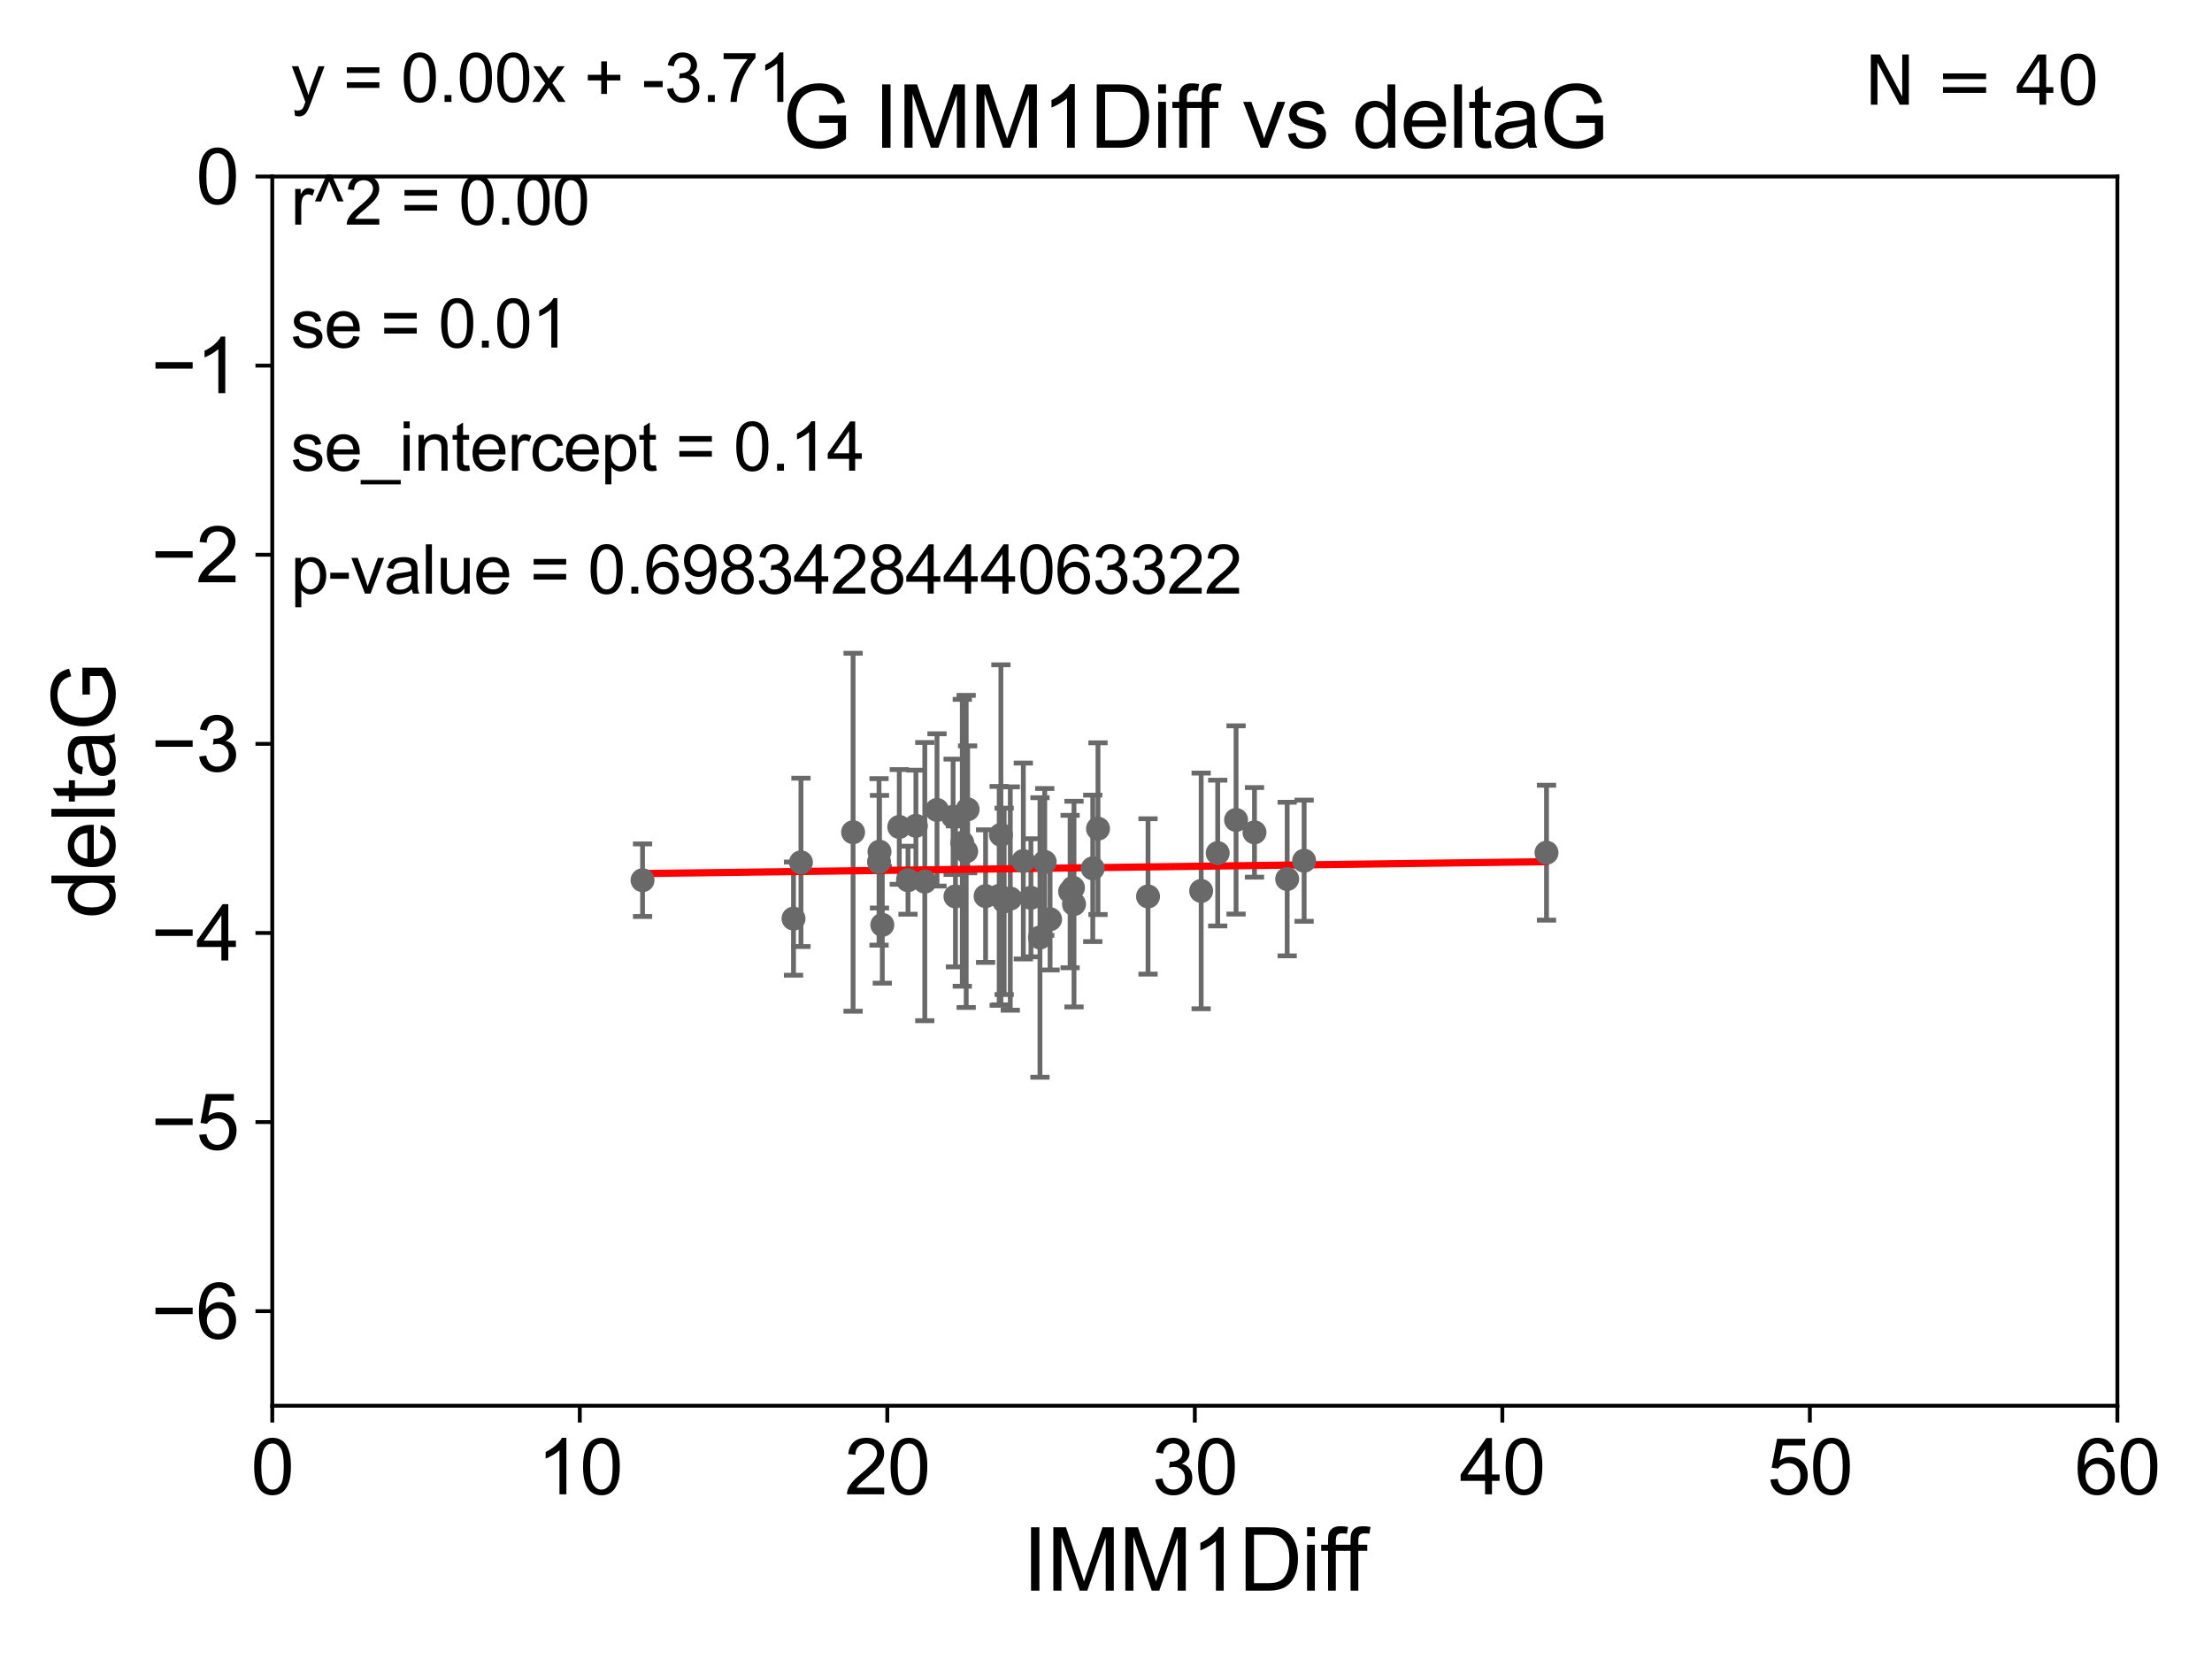<?xml version="1.0" encoding="utf-8" standalone="no"?>
<!DOCTYPE svg PUBLIC "-//W3C//DTD SVG 1.1//EN"
  "http://www.w3.org/Graphics/SVG/1.1/DTD/svg11.dtd">
<svg xmlns:xlink="http://www.w3.org/1999/xlink" width="460.8pt" height="345.6pt" viewBox="0 0 460.8 345.6" xmlns="http://www.w3.org/2000/svg" version="1.1">
 <defs>
  <style type="text/css">*{stroke-linejoin: round; stroke-linecap: butt}</style>
 </defs>
 <g id="figure_1">
  <g id="patch_1">
   <path d="M 0 345.6 
L 460.8 345.6 
L 460.8 0 
L 0 0 
z
" style="fill: #ffffff"/>
  </g>
  <g id="axes_1">
   <g id="patch_2">
    <path d="M 56.72 292.84 
L 441.09 292.84 
L 441.09 36.775 
L 56.72 36.775 
z
" style="fill: #ffffff"/>
   </g>
   <g id="PathCollection_1">
    <defs>
     <path id="mea948ee357" d="M 0 1.118 
C 0.297 1.118 0.581 1 0.791 0.791 
C 1 0.581 1.118 0.297 1.118 0 
C 1.118 -0.297 1 -0.581 0.791 -0.791 
C 0.581 -1 0.297 -1.118 0 -1.118 
C -0.297 -1.118 -0.581 -1 -0.791 -0.791 
C -1 -0.581 -1.118 -0.297 -1.118 0 
C -1.118 0.297 -1 0.581 -0.791 0.791 
C -0.581 1 -0.297 1.118 0 1.118 
z
" style="stroke: #696969"/>
    </defs>
    <g clip-path="url(#p1eb1a8510d)">
     <use xlink:href="#mea948ee357" x="209.187" y="187.766" style="fill: #696969; stroke: #696969"/>
     <use xlink:href="#mea948ee357" x="187.335" y="172.264" style="fill: #696969; stroke: #696969"/>
     <use xlink:href="#mea948ee357" x="183.799" y="192.668" style="fill: #696969; stroke: #696969"/>
     <use xlink:href="#mea948ee357" x="183.12" y="179.547" style="fill: #696969; stroke: #696969"/>
     <use xlink:href="#mea948ee357" x="208.149" y="186.627" style="fill: #696969; stroke: #696969"/>
     <use xlink:href="#mea948ee357" x="192.652" y="183.656" style="fill: #696969; stroke: #696969"/>
     <use xlink:href="#mea948ee357" x="227.643" y="180.894" style="fill: #696969; stroke: #696969"/>
     <use xlink:href="#mea948ee357" x="165.305" y="191.362" style="fill: #696969; stroke: #696969"/>
     <use xlink:href="#mea948ee357" x="200.462" y="175.566" style="fill: #696969; stroke: #696969"/>
     <use xlink:href="#mea948ee357" x="199.039" y="186.741" style="fill: #696969; stroke: #696969"/>
     <use xlink:href="#mea948ee357" x="205.317" y="186.675" style="fill: #696969; stroke: #696969"/>
     <use xlink:href="#mea948ee357" x="216.644" y="195.295" style="fill: #696969; stroke: #696969"/>
     <use xlink:href="#mea948ee357" x="223.517" y="184.94" style="fill: #696969; stroke: #696969"/>
     <use xlink:href="#mea948ee357" x="217.637" y="179.561" style="fill: #696969; stroke: #696969"/>
     <use xlink:href="#mea948ee357" x="239.155" y="186.743" style="fill: #696969; stroke: #696969"/>
     <use xlink:href="#mea948ee357" x="257.496" y="170.809" style="fill: #696969; stroke: #696969"/>
     <use xlink:href="#mea948ee357" x="268.143" y="183.121" style="fill: #696969; stroke: #696969"/>
     <use xlink:href="#mea948ee357" x="250.225" y="185.595" style="fill: #696969; stroke: #696969"/>
     <use xlink:href="#mea948ee357" x="195.196" y="168.724" style="fill: #696969; stroke: #696969"/>
     <use xlink:href="#mea948ee357" x="190.801" y="172.036" style="fill: #696969; stroke: #696969"/>
     <use xlink:href="#mea948ee357" x="210.462" y="187.184" style="fill: #696969; stroke: #696969"/>
     <use xlink:href="#mea948ee357" x="189.155" y="183.361" style="fill: #696969; stroke: #696969"/>
     <use xlink:href="#mea948ee357" x="133.857" y="183.361" style="fill: #696969; stroke: #696969"/>
     <use xlink:href="#mea948ee357" x="214.76" y="187.024" style="fill: #696969; stroke: #696969"/>
     <use xlink:href="#mea948ee357" x="222.922" y="185.726" style="fill: #696969; stroke: #696969"/>
     <use xlink:href="#mea948ee357" x="261.333" y="173.397" style="fill: #696969; stroke: #696969"/>
     <use xlink:href="#mea948ee357" x="223.735" y="188.337" style="fill: #696969; stroke: #696969"/>
     <use xlink:href="#mea948ee357" x="198.553" y="170.152" style="fill: #696969; stroke: #696969"/>
     <use xlink:href="#mea948ee357" x="271.673" y="179.304" style="fill: #696969; stroke: #696969"/>
     <use xlink:href="#mea948ee357" x="183.216" y="177.423" style="fill: #696969; stroke: #696969"/>
     <use xlink:href="#mea948ee357" x="177.713" y="173.37" style="fill: #696969; stroke: #696969"/>
     <use xlink:href="#mea948ee357" x="253.671" y="177.712" style="fill: #696969; stroke: #696969"/>
     <use xlink:href="#mea948ee357" x="218.751" y="191.497" style="fill: #696969; stroke: #696969"/>
     <use xlink:href="#mea948ee357" x="201.576" y="168.607" style="fill: #696969; stroke: #696969"/>
     <use xlink:href="#mea948ee357" x="322.166" y="177.627" style="fill: #696969; stroke: #696969"/>
     <use xlink:href="#mea948ee357" x="228.732" y="172.629" style="fill: #696969; stroke: #696969"/>
     <use xlink:href="#mea948ee357" x="201.275" y="177.365" style="fill: #696969; stroke: #696969"/>
     <use xlink:href="#mea948ee357" x="213.178" y="179.365" style="fill: #696969; stroke: #696969"/>
     <use xlink:href="#mea948ee357" x="208.508" y="173.908" style="fill: #696969; stroke: #696969"/>
     <use xlink:href="#mea948ee357" x="166.855" y="179.642" style="fill: #696969; stroke: #696969"/>
    </g>
   </g>
   <g id="matplotlib.axis_1">
    <g id="xtick_1">
     <g id="line2d_1">
      <defs>
       <path id="m6a95b51977" d="M 0 0 
L 0 3.5 
" style="stroke: #000000; stroke-width: 0.8"/>
      </defs>
      <g>
       <use xlink:href="#m6a95b51977" x="56.72" y="292.84" style="stroke: #000000; stroke-width: 0.8"/>
      </g>
     </g>
     <g id="text_1">
      <!-- 0 -->
      <g transform="translate(52.271 311.293)scale(0.16 -0.16)">
       <defs>
        <path id="ArialMT-30" d="M 266 2259 
Q 266 3072 433 3567 
Q 600 4063 929 4331 
Q 1259 4600 1759 4600 
Q 2128 4600 2406 4451 
Q 2684 4303 2865 4023 
Q 3047 3744 3150 3342 
Q 3253 2941 3253 2259 
Q 3253 1453 3087 958 
Q 2922 463 2592 192 
Q 2263 -78 1759 -78 
Q 1097 -78 719 397 
Q 266 969 266 2259 
z
M 844 2259 
Q 844 1131 1108 757 
Q 1372 384 1759 384 
Q 2147 384 2411 759 
Q 2675 1134 2675 2259 
Q 2675 3391 2411 3762 
Q 2147 4134 1753 4134 
Q 1366 4134 1134 3806 
Q 844 3388 844 2259 
z
" transform="scale(0.016)"/>
       </defs>
       <use xlink:href="#ArialMT-30"/>
      </g>
     </g>
    </g>
    <g id="xtick_2">
     <g id="line2d_2">
      <g>
       <use xlink:href="#m6a95b51977" x="120.782" y="292.84" style="stroke: #000000; stroke-width: 0.8"/>
      </g>
     </g>
     <g id="text_2">
      <!-- 10 -->
      <g transform="translate(111.884 311.293)scale(0.16 -0.16)">
       <defs>
        <path id="ArialMT-31" d="M 2384 0 
L 1822 0 
L 1822 3584 
Q 1619 3391 1289 3197 
Q 959 3003 697 2906 
L 697 3450 
Q 1169 3672 1522 3987 
Q 1875 4303 2022 4600 
L 2384 4600 
L 2384 0 
z
" transform="scale(0.016)"/>
       </defs>
       <use xlink:href="#ArialMT-31"/>
       <use xlink:href="#ArialMT-30" x="55.615"/>
      </g>
     </g>
    </g>
    <g id="xtick_3">
     <g id="line2d_3">
      <g>
       <use xlink:href="#m6a95b51977" x="184.843" y="292.84" style="stroke: #000000; stroke-width: 0.8"/>
      </g>
     </g>
     <g id="text_3">
      <!-- 20 -->
      <g transform="translate(175.946 311.293)scale(0.16 -0.16)">
       <defs>
        <path id="ArialMT-32" d="M 3222 541 
L 3222 0 
L 194 0 
Q 188 203 259 391 
Q 375 700 629 1000 
Q 884 1300 1366 1694 
Q 2113 2306 2375 2664 
Q 2638 3022 2638 3341 
Q 2638 3675 2398 3904 
Q 2159 4134 1775 4134 
Q 1369 4134 1125 3890 
Q 881 3647 878 3216 
L 300 3275 
Q 359 3922 746 4261 
Q 1134 4600 1788 4600 
Q 2447 4600 2831 4234 
Q 3216 3869 3216 3328 
Q 3216 3053 3103 2787 
Q 2991 2522 2730 2228 
Q 2469 1934 1863 1422 
Q 1356 997 1212 845 
Q 1069 694 975 541 
L 3222 541 
z
" transform="scale(0.016)"/>
       </defs>
       <use xlink:href="#ArialMT-32"/>
       <use xlink:href="#ArialMT-30" x="55.615"/>
      </g>
     </g>
    </g>
    <g id="xtick_4">
     <g id="line2d_4">
      <g>
       <use xlink:href="#m6a95b51977" x="248.905" y="292.84" style="stroke: #000000; stroke-width: 0.8"/>
      </g>
     </g>
     <g id="text_4">
      <!-- 30 -->
      <g transform="translate(240.007 311.293)scale(0.16 -0.16)">
       <defs>
        <path id="ArialMT-33" d="M 269 1209 
L 831 1284 
Q 928 806 1161 595 
Q 1394 384 1728 384 
Q 2125 384 2398 659 
Q 2672 934 2672 1341 
Q 2672 1728 2419 1979 
Q 2166 2231 1775 2231 
Q 1616 2231 1378 2169 
L 1441 2663 
Q 1497 2656 1531 2656 
Q 1891 2656 2178 2843 
Q 2466 3031 2466 3422 
Q 2466 3731 2256 3934 
Q 2047 4138 1716 4138 
Q 1388 4138 1169 3931 
Q 950 3725 888 3313 
L 325 3413 
Q 428 3978 793 4289 
Q 1159 4600 1703 4600 
Q 2078 4600 2393 4439 
Q 2709 4278 2876 4000 
Q 3044 3722 3044 3409 
Q 3044 3113 2884 2869 
Q 2725 2625 2413 2481 
Q 2819 2388 3044 2092 
Q 3269 1797 3269 1353 
Q 3269 753 2831 336 
Q 2394 -81 1725 -81 
Q 1122 -81 723 278 
Q 325 638 269 1209 
z
" transform="scale(0.016)"/>
       </defs>
       <use xlink:href="#ArialMT-33"/>
       <use xlink:href="#ArialMT-30" x="55.615"/>
      </g>
     </g>
    </g>
    <g id="xtick_5">
     <g id="line2d_5">
      <g>
       <use xlink:href="#m6a95b51977" x="312.967" y="292.84" style="stroke: #000000; stroke-width: 0.8"/>
      </g>
     </g>
     <g id="text_5">
      <!-- 40 -->
      <g transform="translate(304.069 311.293)scale(0.16 -0.16)">
       <defs>
        <path id="ArialMT-34" d="M 2069 0 
L 2069 1097 
L 81 1097 
L 81 1613 
L 2172 4581 
L 2631 4581 
L 2631 1613 
L 3250 1613 
L 3250 1097 
L 2631 1097 
L 2631 0 
L 2069 0 
z
M 2069 1613 
L 2069 3678 
L 634 1613 
L 2069 1613 
z
" transform="scale(0.016)"/>
       </defs>
       <use xlink:href="#ArialMT-34"/>
       <use xlink:href="#ArialMT-30" x="55.615"/>
      </g>
     </g>
    </g>
    <g id="xtick_6">
     <g id="line2d_6">
      <g>
       <use xlink:href="#m6a95b51977" x="377.028" y="292.84" style="stroke: #000000; stroke-width: 0.8"/>
      </g>
     </g>
     <g id="text_6">
      <!-- 50 -->
      <g transform="translate(368.131 311.293)scale(0.16 -0.16)">
       <defs>
        <path id="ArialMT-35" d="M 266 1200 
L 856 1250 
Q 922 819 1161 601 
Q 1400 384 1738 384 
Q 2144 384 2425 690 
Q 2706 997 2706 1503 
Q 2706 1984 2436 2262 
Q 2166 2541 1728 2541 
Q 1456 2541 1237 2417 
Q 1019 2294 894 2097 
L 366 2166 
L 809 4519 
L 3088 4519 
L 3088 3981 
L 1259 3981 
L 1013 2750 
Q 1425 3038 1878 3038 
Q 2478 3038 2890 2622 
Q 3303 2206 3303 1553 
Q 3303 931 2941 478 
Q 2500 -78 1738 -78 
Q 1113 -78 717 272 
Q 322 622 266 1200 
z
" transform="scale(0.016)"/>
       </defs>
       <use xlink:href="#ArialMT-35"/>
       <use xlink:href="#ArialMT-30" x="55.615"/>
      </g>
     </g>
    </g>
    <g id="xtick_7">
     <g id="line2d_7">
      <g>
       <use xlink:href="#m6a95b51977" x="441.09" y="292.84" style="stroke: #000000; stroke-width: 0.8"/>
      </g>
     </g>
     <g id="text_7">
      <!-- 60 -->
      <g transform="translate(432.192 311.293)scale(0.16 -0.16)">
       <defs>
        <path id="ArialMT-36" d="M 3184 3459 
L 2625 3416 
Q 2550 3747 2413 3897 
Q 2184 4138 1850 4138 
Q 1581 4138 1378 3988 
Q 1113 3794 959 3422 
Q 806 3050 800 2363 
Q 1003 2672 1297 2822 
Q 1591 2972 1913 2972 
Q 2475 2972 2870 2558 
Q 3266 2144 3266 1488 
Q 3266 1056 3080 686 
Q 2894 316 2569 119 
Q 2244 -78 1831 -78 
Q 1128 -78 684 439 
Q 241 956 241 2144 
Q 241 3472 731 4075 
Q 1159 4600 1884 4600 
Q 2425 4600 2770 4297 
Q 3116 3994 3184 3459 
z
M 888 1484 
Q 888 1194 1011 928 
Q 1134 663 1356 523 
Q 1578 384 1822 384 
Q 2178 384 2434 671 
Q 2691 959 2691 1453 
Q 2691 1928 2437 2201 
Q 2184 2475 1800 2475 
Q 1419 2475 1153 2201 
Q 888 1928 888 1484 
z
" transform="scale(0.016)"/>
       </defs>
       <use xlink:href="#ArialMT-36"/>
       <use xlink:href="#ArialMT-30" x="55.615"/>
      </g>
     </g>
    </g>
    <g id="text_8">
     <!-- IMM1Diff -->
     <g transform="translate(213.064 331.357)scale(0.18 -0.18)">
      <defs>
       <path id="ArialMT-49" d="M 597 0 
L 597 4581 
L 1203 4581 
L 1203 0 
L 597 0 
z
" transform="scale(0.016)"/>
       <path id="ArialMT-4d" d="M 475 0 
L 475 4581 
L 1388 4581 
L 2472 1338 
Q 2622 884 2691 659 
Q 2769 909 2934 1394 
L 4031 4581 
L 4847 4581 
L 4847 0 
L 4263 0 
L 4263 3834 
L 2931 0 
L 2384 0 
L 1059 3900 
L 1059 0 
L 475 0 
z
" transform="scale(0.016)"/>
       <path id="ArialMT-44" d="M 494 0 
L 494 4581 
L 2072 4581 
Q 2606 4581 2888 4516 
Q 3281 4425 3559 4188 
Q 3922 3881 4101 3404 
Q 4281 2928 4281 2316 
Q 4281 1794 4159 1391 
Q 4038 988 3847 723 
Q 3656 459 3429 307 
Q 3203 156 2883 78 
Q 2563 0 2147 0 
L 494 0 
z
M 1100 541 
L 2078 541 
Q 2531 541 2789 625 
Q 3047 709 3200 863 
Q 3416 1078 3536 1442 
Q 3656 1806 3656 2325 
Q 3656 3044 3420 3430 
Q 3184 3816 2847 3947 
Q 2603 4041 2063 4041 
L 1100 4041 
L 1100 541 
z
" transform="scale(0.016)"/>
       <path id="ArialMT-69" d="M 425 3934 
L 425 4581 
L 988 4581 
L 988 3934 
L 425 3934 
z
M 425 0 
L 425 3319 
L 988 3319 
L 988 0 
L 425 0 
z
" transform="scale(0.016)"/>
       <path id="ArialMT-66" d="M 556 0 
L 556 2881 
L 59 2881 
L 59 3319 
L 556 3319 
L 556 3672 
Q 556 4006 616 4169 
Q 697 4388 901 4523 
Q 1106 4659 1475 4659 
Q 1713 4659 2000 4603 
L 1916 4113 
Q 1741 4144 1584 4144 
Q 1328 4144 1222 4034 
Q 1116 3925 1116 3625 
L 1116 3319 
L 1763 3319 
L 1763 2881 
L 1116 2881 
L 1116 0 
L 556 0 
z
" transform="scale(0.016)"/>
      </defs>
      <use xlink:href="#ArialMT-49"/>
      <use xlink:href="#ArialMT-4d" x="27.783"/>
      <use xlink:href="#ArialMT-4d" x="111.084"/>
      <use xlink:href="#ArialMT-31" x="194.385"/>
      <use xlink:href="#ArialMT-44" x="250"/>
      <use xlink:href="#ArialMT-69" x="322.217"/>
      <use xlink:href="#ArialMT-66" x="344.434"/>
      <use xlink:href="#ArialMT-66" x="370.467"/>
     </g>
    </g>
   </g>
   <g id="matplotlib.axis_2">
    <g id="ytick_1">
     <g id="line2d_8">
      <defs>
       <path id="mfbfc137dd6" d="M 0 0 
L -3.5 0 
" style="stroke: #000000; stroke-width: 0.8"/>
      </defs>
      <g>
       <use xlink:href="#mfbfc137dd6" x="56.72" y="273.143" style="stroke: #000000; stroke-width: 0.8"/>
      </g>
     </g>
     <g id="text_9">
      <!-- −6 -->
      <g transform="translate(31.477 278.869)scale(0.16 -0.16)">
       <defs>
        <path id="ArialMT-2212" d="M 3381 1997 
L 356 1997 
L 356 2522 
L 3381 2522 
L 3381 1997 
z
" transform="scale(0.016)"/>
       </defs>
       <use xlink:href="#ArialMT-2212"/>
       <use xlink:href="#ArialMT-36" x="58.398"/>
      </g>
     </g>
    </g>
    <g id="ytick_2">
     <g id="line2d_9">
      <g>
       <use xlink:href="#mfbfc137dd6" x="56.72" y="233.748" style="stroke: #000000; stroke-width: 0.8"/>
      </g>
     </g>
     <g id="text_10">
      <!-- −5 -->
      <g transform="translate(31.477 239.474)scale(0.16 -0.16)">
       <use xlink:href="#ArialMT-2212"/>
       <use xlink:href="#ArialMT-35" x="58.398"/>
      </g>
     </g>
    </g>
    <g id="ytick_3">
     <g id="line2d_10">
      <g>
       <use xlink:href="#mfbfc137dd6" x="56.72" y="194.353" style="stroke: #000000; stroke-width: 0.8"/>
      </g>
     </g>
     <g id="text_11">
      <!-- −4 -->
      <g transform="translate(31.477 200.08)scale(0.16 -0.16)">
       <use xlink:href="#ArialMT-2212"/>
       <use xlink:href="#ArialMT-34" x="58.398"/>
      </g>
     </g>
    </g>
    <g id="ytick_4">
     <g id="line2d_11">
      <g>
       <use xlink:href="#mfbfc137dd6" x="56.72" y="154.959" style="stroke: #000000; stroke-width: 0.8"/>
      </g>
     </g>
     <g id="text_12">
      <!-- −3 -->
      <g transform="translate(31.477 160.685)scale(0.16 -0.16)">
       <use xlink:href="#ArialMT-2212"/>
       <use xlink:href="#ArialMT-33" x="58.398"/>
      </g>
     </g>
    </g>
    <g id="ytick_5">
     <g id="line2d_12">
      <g>
       <use xlink:href="#mfbfc137dd6" x="56.72" y="115.564" style="stroke: #000000; stroke-width: 0.8"/>
      </g>
     </g>
     <g id="text_13">
      <!-- −2 -->
      <g transform="translate(31.477 121.29)scale(0.16 -0.16)">
       <use xlink:href="#ArialMT-2212"/>
       <use xlink:href="#ArialMT-32" x="58.398"/>
      </g>
     </g>
    </g>
    <g id="ytick_6">
     <g id="line2d_13">
      <g>
       <use xlink:href="#mfbfc137dd6" x="56.72" y="76.17" style="stroke: #000000; stroke-width: 0.8"/>
      </g>
     </g>
     <g id="text_14">
      <!-- −1 -->
      <g transform="translate(31.477 81.896)scale(0.16 -0.16)">
       <use xlink:href="#ArialMT-2212"/>
       <use xlink:href="#ArialMT-31" x="58.398"/>
      </g>
     </g>
    </g>
    <g id="ytick_7">
     <g id="line2d_14">
      <g>
       <use xlink:href="#mfbfc137dd6" x="56.72" y="36.775" style="stroke: #000000; stroke-width: 0.8"/>
      </g>
     </g>
     <g id="text_15">
      <!-- 0 -->
      <g transform="translate(40.822 42.501)scale(0.16 -0.16)">
       <use xlink:href="#ArialMT-30"/>
      </g>
     </g>
    </g>
    <g id="text_16">
     <!-- deltaG -->
     <g transform="translate(23.9 191.322)rotate(-90)scale(0.18 -0.18)">
      <defs>
       <path id="ArialMT-64" d="M 2575 0 
L 2575 419 
Q 2259 -75 1647 -75 
Q 1250 -75 917 144 
Q 584 363 401 755 
Q 219 1147 219 1656 
Q 219 2153 384 2558 
Q 550 2963 881 3178 
Q 1213 3394 1622 3394 
Q 1922 3394 2156 3267 
Q 2391 3141 2538 2938 
L 2538 4581 
L 3097 4581 
L 3097 0 
L 2575 0 
z
M 797 1656 
Q 797 1019 1065 703 
Q 1334 388 1700 388 
Q 2069 388 2326 689 
Q 2584 991 2584 1609 
Q 2584 2291 2321 2609 
Q 2059 2928 1675 2928 
Q 1300 2928 1048 2622 
Q 797 2316 797 1656 
z
" transform="scale(0.016)"/>
       <path id="ArialMT-65" d="M 2694 1069 
L 3275 997 
Q 3138 488 2766 206 
Q 2394 -75 1816 -75 
Q 1088 -75 661 373 
Q 234 822 234 1631 
Q 234 2469 665 2931 
Q 1097 3394 1784 3394 
Q 2450 3394 2872 2941 
Q 3294 2488 3294 1666 
Q 3294 1616 3291 1516 
L 816 1516 
Q 847 969 1125 678 
Q 1403 388 1819 388 
Q 2128 388 2347 550 
Q 2566 713 2694 1069 
z
M 847 1978 
L 2700 1978 
Q 2663 2397 2488 2606 
Q 2219 2931 1791 2931 
Q 1403 2931 1139 2672 
Q 875 2413 847 1978 
z
" transform="scale(0.016)"/>
       <path id="ArialMT-6c" d="M 409 0 
L 409 4581 
L 972 4581 
L 972 0 
L 409 0 
z
" transform="scale(0.016)"/>
       <path id="ArialMT-74" d="M 1650 503 
L 1731 6 
Q 1494 -44 1306 -44 
Q 1000 -44 831 53 
Q 663 150 594 308 
Q 525 466 525 972 
L 525 2881 
L 113 2881 
L 113 3319 
L 525 3319 
L 525 4141 
L 1084 4478 
L 1084 3319 
L 1650 3319 
L 1650 2881 
L 1084 2881 
L 1084 941 
Q 1084 700 1114 631 
Q 1144 563 1211 522 
Q 1278 481 1403 481 
Q 1497 481 1650 503 
z
" transform="scale(0.016)"/>
       <path id="ArialMT-61" d="M 2588 409 
Q 2275 144 1986 34 
Q 1697 -75 1366 -75 
Q 819 -75 525 192 
Q 231 459 231 875 
Q 231 1119 342 1320 
Q 453 1522 633 1644 
Q 813 1766 1038 1828 
Q 1203 1872 1538 1913 
Q 2219 1994 2541 2106 
Q 2544 2222 2544 2253 
Q 2544 2597 2384 2738 
Q 2169 2928 1744 2928 
Q 1347 2928 1158 2789 
Q 969 2650 878 2297 
L 328 2372 
Q 403 2725 575 2942 
Q 747 3159 1072 3276 
Q 1397 3394 1825 3394 
Q 2250 3394 2515 3294 
Q 2781 3194 2906 3042 
Q 3031 2891 3081 2659 
Q 3109 2516 3109 2141 
L 3109 1391 
Q 3109 606 3145 398 
Q 3181 191 3288 0 
L 2700 0 
Q 2613 175 2588 409 
z
M 2541 1666 
Q 2234 1541 1622 1453 
Q 1275 1403 1131 1340 
Q 988 1278 909 1158 
Q 831 1038 831 891 
Q 831 666 1001 516 
Q 1172 366 1500 366 
Q 1825 366 2078 508 
Q 2331 650 2450 897 
Q 2541 1088 2541 1459 
L 2541 1666 
z
" transform="scale(0.016)"/>
       <path id="ArialMT-47" d="M 2638 1797 
L 2638 2334 
L 4578 2338 
L 4578 638 
Q 4131 281 3656 101 
Q 3181 -78 2681 -78 
Q 2006 -78 1454 211 
Q 903 500 622 1047 
Q 341 1594 341 2269 
Q 341 2938 620 3517 
Q 900 4097 1425 4378 
Q 1950 4659 2634 4659 
Q 3131 4659 3532 4498 
Q 3934 4338 4162 4050 
Q 4391 3763 4509 3300 
L 3963 3150 
Q 3859 3500 3706 3700 
Q 3553 3900 3268 4020 
Q 2984 4141 2638 4141 
Q 2222 4141 1919 4014 
Q 1616 3888 1430 3681 
Q 1244 3475 1141 3228 
Q 966 2803 966 2306 
Q 966 1694 1177 1281 
Q 1388 869 1791 669 
Q 2194 469 2647 469 
Q 3041 469 3416 620 
Q 3791 772 3984 944 
L 3984 1797 
L 2638 1797 
z
" transform="scale(0.016)"/>
      </defs>
      <use xlink:href="#ArialMT-64"/>
      <use xlink:href="#ArialMT-65" x="55.615"/>
      <use xlink:href="#ArialMT-6c" x="111.23"/>
      <use xlink:href="#ArialMT-74" x="133.447"/>
      <use xlink:href="#ArialMT-61" x="161.23"/>
      <use xlink:href="#ArialMT-47" x="216.846"/>
     </g>
    </g>
   </g>
   <g id="LineCollection_1">
    <path d="M 209.187 207.177 
L 209.187 168.355 
" clip-path="url(#p1eb1a8510d)" style="fill: none; stroke: #696969"/>
    <path d="M 187.335 184.214 
L 187.335 160.315 
" clip-path="url(#p1eb1a8510d)" style="fill: none; stroke: #696969"/>
    <path d="M 183.799 204.811 
L 183.799 180.525 
" clip-path="url(#p1eb1a8510d)" style="fill: none; stroke: #696969"/>
    <path d="M 183.12 196.891 
L 183.12 162.203 
" clip-path="url(#p1eb1a8510d)" style="fill: none; stroke: #696969"/>
    <path d="M 208.149 209.422 
L 208.149 163.832 
" clip-path="url(#p1eb1a8510d)" style="fill: none; stroke: #696969"/>
    <path d="M 192.652 212.633 
L 192.652 154.679 
" clip-path="url(#p1eb1a8510d)" style="fill: none; stroke: #696969"/>
    <path d="M 227.643 196.15 
L 227.643 165.638 
" clip-path="url(#p1eb1a8510d)" style="fill: none; stroke: #696969"/>
    <path d="M 165.305 203.155 
L 165.305 179.569 
" clip-path="url(#p1eb1a8510d)" style="fill: none; stroke: #696969"/>
    <path d="M 200.462 205.447 
L 200.462 145.685 
" clip-path="url(#p1eb1a8510d)" style="fill: none; stroke: #696969"/>
    <path d="M 199.039 201.422 
L 199.039 172.061 
" clip-path="url(#p1eb1a8510d)" style="fill: none; stroke: #696969"/>
    <path d="M 205.317 200.482 
L 205.317 172.868 
" clip-path="url(#p1eb1a8510d)" style="fill: none; stroke: #696969"/>
    <path d="M 216.644 224.411 
L 216.644 166.18 
" clip-path="url(#p1eb1a8510d)" style="fill: none; stroke: #696969"/>
    <path d="M 223.517 189.225 
L 223.517 180.655 
" clip-path="url(#p1eb1a8510d)" style="fill: none; stroke: #696969"/>
    <path d="M 217.637 194.86 
L 217.637 164.263 
" clip-path="url(#p1eb1a8510d)" style="fill: none; stroke: #696969"/>
    <path d="M 239.155 202.923 
L 239.155 170.563 
" clip-path="url(#p1eb1a8510d)" style="fill: none; stroke: #696969"/>
    <path d="M 257.496 190.416 
L 257.496 151.203 
" clip-path="url(#p1eb1a8510d)" style="fill: none; stroke: #696969"/>
    <path d="M 268.143 199.12 
L 268.143 167.123 
" clip-path="url(#p1eb1a8510d)" style="fill: none; stroke: #696969"/>
    <path d="M 250.225 210.144 
L 250.225 161.047 
" clip-path="url(#p1eb1a8510d)" style="fill: none; stroke: #696969"/>
    <path d="M 195.196 184.584 
L 195.196 152.864 
" clip-path="url(#p1eb1a8510d)" style="fill: none; stroke: #696969"/>
    <path d="M 190.801 183.631 
L 190.801 160.441 
" clip-path="url(#p1eb1a8510d)" style="fill: none; stroke: #696969"/>
    <path d="M 210.462 210.444 
L 210.462 163.924 
" clip-path="url(#p1eb1a8510d)" style="fill: none; stroke: #696969"/>
    <path d="M 189.155 190.447 
L 189.155 176.274 
" clip-path="url(#p1eb1a8510d)" style="fill: none; stroke: #696969"/>
    <path d="M 133.857 190.918 
L 133.857 175.804 
" clip-path="url(#p1eb1a8510d)" style="fill: none; stroke: #696969"/>
    <path d="M 214.76 199.324 
L 214.76 174.725 
" clip-path="url(#p1eb1a8510d)" style="fill: none; stroke: #696969"/>
    <path d="M 222.922 201.602 
L 222.922 169.849 
" clip-path="url(#p1eb1a8510d)" style="fill: none; stroke: #696969"/>
    <path d="M 261.333 182.729 
L 261.333 164.065 
" clip-path="url(#p1eb1a8510d)" style="fill: none; stroke: #696969"/>
    <path d="M 223.735 209.758 
L 223.735 166.916 
" clip-path="url(#p1eb1a8510d)" style="fill: none; stroke: #696969"/>
    <path d="M 198.553 182.166 
L 198.553 158.137 
" clip-path="url(#p1eb1a8510d)" style="fill: none; stroke: #696969"/>
    <path d="M 271.673 191.921 
L 271.673 166.688 
" clip-path="url(#p1eb1a8510d)" style="fill: none; stroke: #696969"/>
    <path d="M 183.216 189.152 
L 183.216 165.694 
" clip-path="url(#p1eb1a8510d)" style="fill: none; stroke: #696969"/>
    <path d="M 177.713 210.653 
L 177.713 136.087 
" clip-path="url(#p1eb1a8510d)" style="fill: none; stroke: #696969"/>
    <path d="M 253.671 192.894 
L 253.671 162.53 
" clip-path="url(#p1eb1a8510d)" style="fill: none; stroke: #696969"/>
    <path d="M 218.751 202.055 
L 218.751 180.939 
" clip-path="url(#p1eb1a8510d)" style="fill: none; stroke: #696969"/>
    <path d="M 201.576 181.833 
L 201.576 155.381 
" clip-path="url(#p1eb1a8510d)" style="fill: none; stroke: #696969"/>
    <path d="M 322.166 191.679 
L 322.166 163.576 
" clip-path="url(#p1eb1a8510d)" style="fill: none; stroke: #696969"/>
    <path d="M 228.732 190.515 
L 228.732 154.744 
" clip-path="url(#p1eb1a8510d)" style="fill: none; stroke: #696969"/>
    <path d="M 201.275 209.872 
L 201.275 144.859 
" clip-path="url(#p1eb1a8510d)" style="fill: none; stroke: #696969"/>
    <path d="M 213.178 199.772 
L 213.178 158.959 
" clip-path="url(#p1eb1a8510d)" style="fill: none; stroke: #696969"/>
    <path d="M 208.508 209.327 
L 208.508 138.489 
" clip-path="url(#p1eb1a8510d)" style="fill: none; stroke: #696969"/>
    <path d="M 166.855 197.176 
L 166.855 162.108 
" clip-path="url(#p1eb1a8510d)" style="fill: none; stroke: #696969"/>
   </g>
   <g id="line2d_15">
    <defs>
     <path id="m87aff3d689" d="M 2 0 
L -2 -0 
" style="stroke: #696969"/>
    </defs>
    <g clip-path="url(#p1eb1a8510d)">
     <use xlink:href="#m87aff3d689" x="209.187" y="207.177" style="fill: #696969; stroke: #696969"/>
     <use xlink:href="#m87aff3d689" x="187.335" y="184.214" style="fill: #696969; stroke: #696969"/>
     <use xlink:href="#m87aff3d689" x="183.799" y="204.811" style="fill: #696969; stroke: #696969"/>
     <use xlink:href="#m87aff3d689" x="183.12" y="196.891" style="fill: #696969; stroke: #696969"/>
     <use xlink:href="#m87aff3d689" x="208.149" y="209.422" style="fill: #696969; stroke: #696969"/>
     <use xlink:href="#m87aff3d689" x="192.652" y="212.633" style="fill: #696969; stroke: #696969"/>
     <use xlink:href="#m87aff3d689" x="227.643" y="196.15" style="fill: #696969; stroke: #696969"/>
     <use xlink:href="#m87aff3d689" x="165.305" y="203.155" style="fill: #696969; stroke: #696969"/>
     <use xlink:href="#m87aff3d689" x="200.462" y="205.447" style="fill: #696969; stroke: #696969"/>
     <use xlink:href="#m87aff3d689" x="199.039" y="201.422" style="fill: #696969; stroke: #696969"/>
     <use xlink:href="#m87aff3d689" x="205.317" y="200.482" style="fill: #696969; stroke: #696969"/>
     <use xlink:href="#m87aff3d689" x="216.644" y="224.411" style="fill: #696969; stroke: #696969"/>
     <use xlink:href="#m87aff3d689" x="223.517" y="189.225" style="fill: #696969; stroke: #696969"/>
     <use xlink:href="#m87aff3d689" x="217.637" y="194.86" style="fill: #696969; stroke: #696969"/>
     <use xlink:href="#m87aff3d689" x="239.155" y="202.923" style="fill: #696969; stroke: #696969"/>
     <use xlink:href="#m87aff3d689" x="257.496" y="190.416" style="fill: #696969; stroke: #696969"/>
     <use xlink:href="#m87aff3d689" x="268.143" y="199.12" style="fill: #696969; stroke: #696969"/>
     <use xlink:href="#m87aff3d689" x="250.225" y="210.144" style="fill: #696969; stroke: #696969"/>
     <use xlink:href="#m87aff3d689" x="195.196" y="184.584" style="fill: #696969; stroke: #696969"/>
     <use xlink:href="#m87aff3d689" x="190.801" y="183.631" style="fill: #696969; stroke: #696969"/>
     <use xlink:href="#m87aff3d689" x="210.462" y="210.444" style="fill: #696969; stroke: #696969"/>
     <use xlink:href="#m87aff3d689" x="189.155" y="190.447" style="fill: #696969; stroke: #696969"/>
     <use xlink:href="#m87aff3d689" x="133.857" y="190.918" style="fill: #696969; stroke: #696969"/>
     <use xlink:href="#m87aff3d689" x="214.76" y="199.324" style="fill: #696969; stroke: #696969"/>
     <use xlink:href="#m87aff3d689" x="222.922" y="201.602" style="fill: #696969; stroke: #696969"/>
     <use xlink:href="#m87aff3d689" x="261.333" y="182.729" style="fill: #696969; stroke: #696969"/>
     <use xlink:href="#m87aff3d689" x="223.735" y="209.758" style="fill: #696969; stroke: #696969"/>
     <use xlink:href="#m87aff3d689" x="198.553" y="182.166" style="fill: #696969; stroke: #696969"/>
     <use xlink:href="#m87aff3d689" x="271.673" y="191.921" style="fill: #696969; stroke: #696969"/>
     <use xlink:href="#m87aff3d689" x="183.216" y="189.152" style="fill: #696969; stroke: #696969"/>
     <use xlink:href="#m87aff3d689" x="177.713" y="210.653" style="fill: #696969; stroke: #696969"/>
     <use xlink:href="#m87aff3d689" x="253.671" y="192.894" style="fill: #696969; stroke: #696969"/>
     <use xlink:href="#m87aff3d689" x="218.751" y="202.055" style="fill: #696969; stroke: #696969"/>
     <use xlink:href="#m87aff3d689" x="201.576" y="181.833" style="fill: #696969; stroke: #696969"/>
     <use xlink:href="#m87aff3d689" x="322.166" y="191.679" style="fill: #696969; stroke: #696969"/>
     <use xlink:href="#m87aff3d689" x="228.732" y="190.515" style="fill: #696969; stroke: #696969"/>
     <use xlink:href="#m87aff3d689" x="201.275" y="209.872" style="fill: #696969; stroke: #696969"/>
     <use xlink:href="#m87aff3d689" x="213.178" y="199.772" style="fill: #696969; stroke: #696969"/>
     <use xlink:href="#m87aff3d689" x="208.508" y="209.327" style="fill: #696969; stroke: #696969"/>
     <use xlink:href="#m87aff3d689" x="166.855" y="197.176" style="fill: #696969; stroke: #696969"/>
    </g>
   </g>
   <g id="line2d_16">
    <g clip-path="url(#p1eb1a8510d)">
     <use xlink:href="#m87aff3d689" x="209.187" y="168.355" style="fill: #696969; stroke: #696969"/>
     <use xlink:href="#m87aff3d689" x="187.335" y="160.315" style="fill: #696969; stroke: #696969"/>
     <use xlink:href="#m87aff3d689" x="183.799" y="180.525" style="fill: #696969; stroke: #696969"/>
     <use xlink:href="#m87aff3d689" x="183.12" y="162.203" style="fill: #696969; stroke: #696969"/>
     <use xlink:href="#m87aff3d689" x="208.149" y="163.832" style="fill: #696969; stroke: #696969"/>
     <use xlink:href="#m87aff3d689" x="192.652" y="154.679" style="fill: #696969; stroke: #696969"/>
     <use xlink:href="#m87aff3d689" x="227.643" y="165.638" style="fill: #696969; stroke: #696969"/>
     <use xlink:href="#m87aff3d689" x="165.305" y="179.569" style="fill: #696969; stroke: #696969"/>
     <use xlink:href="#m87aff3d689" x="200.462" y="145.685" style="fill: #696969; stroke: #696969"/>
     <use xlink:href="#m87aff3d689" x="199.039" y="172.061" style="fill: #696969; stroke: #696969"/>
     <use xlink:href="#m87aff3d689" x="205.317" y="172.868" style="fill: #696969; stroke: #696969"/>
     <use xlink:href="#m87aff3d689" x="216.644" y="166.18" style="fill: #696969; stroke: #696969"/>
     <use xlink:href="#m87aff3d689" x="223.517" y="180.655" style="fill: #696969; stroke: #696969"/>
     <use xlink:href="#m87aff3d689" x="217.637" y="164.263" style="fill: #696969; stroke: #696969"/>
     <use xlink:href="#m87aff3d689" x="239.155" y="170.563" style="fill: #696969; stroke: #696969"/>
     <use xlink:href="#m87aff3d689" x="257.496" y="151.203" style="fill: #696969; stroke: #696969"/>
     <use xlink:href="#m87aff3d689" x="268.143" y="167.123" style="fill: #696969; stroke: #696969"/>
     <use xlink:href="#m87aff3d689" x="250.225" y="161.047" style="fill: #696969; stroke: #696969"/>
     <use xlink:href="#m87aff3d689" x="195.196" y="152.864" style="fill: #696969; stroke: #696969"/>
     <use xlink:href="#m87aff3d689" x="190.801" y="160.441" style="fill: #696969; stroke: #696969"/>
     <use xlink:href="#m87aff3d689" x="210.462" y="163.924" style="fill: #696969; stroke: #696969"/>
     <use xlink:href="#m87aff3d689" x="189.155" y="176.274" style="fill: #696969; stroke: #696969"/>
     <use xlink:href="#m87aff3d689" x="133.857" y="175.804" style="fill: #696969; stroke: #696969"/>
     <use xlink:href="#m87aff3d689" x="214.76" y="174.725" style="fill: #696969; stroke: #696969"/>
     <use xlink:href="#m87aff3d689" x="222.922" y="169.849" style="fill: #696969; stroke: #696969"/>
     <use xlink:href="#m87aff3d689" x="261.333" y="164.065" style="fill: #696969; stroke: #696969"/>
     <use xlink:href="#m87aff3d689" x="223.735" y="166.916" style="fill: #696969; stroke: #696969"/>
     <use xlink:href="#m87aff3d689" x="198.553" y="158.137" style="fill: #696969; stroke: #696969"/>
     <use xlink:href="#m87aff3d689" x="271.673" y="166.688" style="fill: #696969; stroke: #696969"/>
     <use xlink:href="#m87aff3d689" x="183.216" y="165.694" style="fill: #696969; stroke: #696969"/>
     <use xlink:href="#m87aff3d689" x="177.713" y="136.087" style="fill: #696969; stroke: #696969"/>
     <use xlink:href="#m87aff3d689" x="253.671" y="162.53" style="fill: #696969; stroke: #696969"/>
     <use xlink:href="#m87aff3d689" x="218.751" y="180.939" style="fill: #696969; stroke: #696969"/>
     <use xlink:href="#m87aff3d689" x="201.576" y="155.381" style="fill: #696969; stroke: #696969"/>
     <use xlink:href="#m87aff3d689" x="322.166" y="163.576" style="fill: #696969; stroke: #696969"/>
     <use xlink:href="#m87aff3d689" x="228.732" y="154.744" style="fill: #696969; stroke: #696969"/>
     <use xlink:href="#m87aff3d689" x="201.275" y="144.859" style="fill: #696969; stroke: #696969"/>
     <use xlink:href="#m87aff3d689" x="213.178" y="158.959" style="fill: #696969; stroke: #696969"/>
     <use xlink:href="#m87aff3d689" x="208.508" y="138.489" style="fill: #696969; stroke: #696969"/>
     <use xlink:href="#m87aff3d689" x="166.855" y="162.108" style="fill: #696969; stroke: #696969"/>
    </g>
   </g>
   <g id="line2d_17">
    <path d="M 209.187 180.991 
L 187.335 181.278 
L 183.799 181.324 
L 183.12 181.333 
L 208.149 181.004 
L 192.652 181.208 
L 227.643 180.748 
L 165.305 181.567 
L 200.462 181.105 
L 199.039 181.124 
L 205.317 181.041 
L 216.644 180.893 
L 223.517 180.802 
L 217.637 180.88 
L 239.155 180.597 
L 257.496 180.356 
L 268.143 180.216 
L 250.225 180.452 
L 195.196 181.174 
L 190.801 181.232 
L 210.462 180.974 
L 189.155 181.254 
L 133.857 181.98 
L 214.76 180.917 
L 222.922 180.81 
L 261.333 180.306 
L 223.735 180.8 
L 198.553 181.13 
L 271.673 180.17 
L 183.216 181.332 
L 177.713 181.404 
L 253.671 180.406 
L 218.751 180.865 
L 201.576 181.091 
L 322.166 179.507 
L 228.732 180.734 
L 201.275 181.094 
L 213.178 180.938 
L 208.508 181 
L 166.855 181.546 
" clip-path="url(#p1eb1a8510d)" style="fill: none; stroke: #ff0000; stroke-width: 1.5; stroke-linecap: square"/>
   </g>
   <g id="line2d_18">
    <defs>
     <path id="md74791481d" d="M 0 2 
C 0.53 2 1.039 1.789 1.414 1.414 
C 1.789 1.039 2 0.53 2 0 
C 2 -0.53 1.789 -1.039 1.414 -1.414 
C 1.039 -1.789 0.53 -2 0 -2 
C -0.53 -2 -1.039 -1.789 -1.414 -1.414 
C -1.789 -1.039 -2 -0.53 -2 0 
C -2 0.53 -1.789 1.039 -1.414 1.414 
C -1.039 1.789 -0.53 2 0 2 
z
" style="stroke: #696969"/>
    </defs>
    <g clip-path="url(#p1eb1a8510d)">
     <use xlink:href="#md74791481d" x="209.187" y="187.766" style="fill: #696969; stroke: #696969"/>
     <use xlink:href="#md74791481d" x="187.335" y="172.264" style="fill: #696969; stroke: #696969"/>
     <use xlink:href="#md74791481d" x="183.799" y="192.668" style="fill: #696969; stroke: #696969"/>
     <use xlink:href="#md74791481d" x="183.12" y="179.547" style="fill: #696969; stroke: #696969"/>
     <use xlink:href="#md74791481d" x="208.149" y="186.627" style="fill: #696969; stroke: #696969"/>
     <use xlink:href="#md74791481d" x="192.652" y="183.656" style="fill: #696969; stroke: #696969"/>
     <use xlink:href="#md74791481d" x="227.643" y="180.894" style="fill: #696969; stroke: #696969"/>
     <use xlink:href="#md74791481d" x="165.305" y="191.362" style="fill: #696969; stroke: #696969"/>
     <use xlink:href="#md74791481d" x="200.462" y="175.566" style="fill: #696969; stroke: #696969"/>
     <use xlink:href="#md74791481d" x="199.039" y="186.741" style="fill: #696969; stroke: #696969"/>
     <use xlink:href="#md74791481d" x="205.317" y="186.675" style="fill: #696969; stroke: #696969"/>
     <use xlink:href="#md74791481d" x="216.644" y="195.295" style="fill: #696969; stroke: #696969"/>
     <use xlink:href="#md74791481d" x="223.517" y="184.94" style="fill: #696969; stroke: #696969"/>
     <use xlink:href="#md74791481d" x="217.637" y="179.561" style="fill: #696969; stroke: #696969"/>
     <use xlink:href="#md74791481d" x="239.155" y="186.743" style="fill: #696969; stroke: #696969"/>
     <use xlink:href="#md74791481d" x="257.496" y="170.809" style="fill: #696969; stroke: #696969"/>
     <use xlink:href="#md74791481d" x="268.143" y="183.121" style="fill: #696969; stroke: #696969"/>
     <use xlink:href="#md74791481d" x="250.225" y="185.595" style="fill: #696969; stroke: #696969"/>
     <use xlink:href="#md74791481d" x="195.196" y="168.724" style="fill: #696969; stroke: #696969"/>
     <use xlink:href="#md74791481d" x="190.801" y="172.036" style="fill: #696969; stroke: #696969"/>
     <use xlink:href="#md74791481d" x="210.462" y="187.184" style="fill: #696969; stroke: #696969"/>
     <use xlink:href="#md74791481d" x="189.155" y="183.361" style="fill: #696969; stroke: #696969"/>
     <use xlink:href="#md74791481d" x="133.857" y="183.361" style="fill: #696969; stroke: #696969"/>
     <use xlink:href="#md74791481d" x="214.76" y="187.024" style="fill: #696969; stroke: #696969"/>
     <use xlink:href="#md74791481d" x="222.922" y="185.726" style="fill: #696969; stroke: #696969"/>
     <use xlink:href="#md74791481d" x="261.333" y="173.397" style="fill: #696969; stroke: #696969"/>
     <use xlink:href="#md74791481d" x="223.735" y="188.337" style="fill: #696969; stroke: #696969"/>
     <use xlink:href="#md74791481d" x="198.553" y="170.152" style="fill: #696969; stroke: #696969"/>
     <use xlink:href="#md74791481d" x="271.673" y="179.304" style="fill: #696969; stroke: #696969"/>
     <use xlink:href="#md74791481d" x="183.216" y="177.423" style="fill: #696969; stroke: #696969"/>
     <use xlink:href="#md74791481d" x="177.713" y="173.37" style="fill: #696969; stroke: #696969"/>
     <use xlink:href="#md74791481d" x="253.671" y="177.712" style="fill: #696969; stroke: #696969"/>
     <use xlink:href="#md74791481d" x="218.751" y="191.497" style="fill: #696969; stroke: #696969"/>
     <use xlink:href="#md74791481d" x="201.576" y="168.607" style="fill: #696969; stroke: #696969"/>
     <use xlink:href="#md74791481d" x="322.166" y="177.627" style="fill: #696969; stroke: #696969"/>
     <use xlink:href="#md74791481d" x="228.732" y="172.629" style="fill: #696969; stroke: #696969"/>
     <use xlink:href="#md74791481d" x="201.275" y="177.365" style="fill: #696969; stroke: #696969"/>
     <use xlink:href="#md74791481d" x="213.178" y="179.365" style="fill: #696969; stroke: #696969"/>
     <use xlink:href="#md74791481d" x="208.508" y="173.908" style="fill: #696969; stroke: #696969"/>
     <use xlink:href="#md74791481d" x="166.855" y="179.642" style="fill: #696969; stroke: #696969"/>
    </g>
   </g>
   <g id="patch_3">
    <path d="M 56.72 292.84 
L 56.72 36.775 
" style="fill: none; stroke: #000000; stroke-width: 0.8; stroke-linejoin: miter; stroke-linecap: square"/>
   </g>
   <g id="patch_4">
    <path d="M 441.09 292.84 
L 441.09 36.775 
" style="fill: none; stroke: #000000; stroke-width: 0.8; stroke-linejoin: miter; stroke-linecap: square"/>
   </g>
   <g id="patch_5">
    <path d="M 56.72 292.84 
L 441.09 292.84 
" style="fill: none; stroke: #000000; stroke-width: 0.8; stroke-linejoin: miter; stroke-linecap: square"/>
   </g>
   <g id="patch_6">
    <path d="M 56.72 36.775 
L 441.09 36.775 
" style="fill: none; stroke: #000000; stroke-width: 0.8; stroke-linejoin: miter; stroke-linecap: square"/>
   </g>
   <g id="text_17">
    <!-- N = 40 -->
    <g transform="translate(388.327 21.806)scale(0.14 -0.14)">
     <defs>
      <path id="DejaVuSans-4e" d="M 628 4666 
L 1478 4666 
L 3547 763 
L 3547 4666 
L 4159 4666 
L 4159 0 
L 3309 0 
L 1241 3903 
L 1241 0 
L 628 0 
L 628 4666 
z
" transform="scale(0.016)"/>
      <path id="DejaVuSans-20" transform="scale(0.016)"/>
      <path id="DejaVuSans-3d" d="M 678 2906 
L 4684 2906 
L 4684 2381 
L 678 2381 
L 678 2906 
z
M 678 1631 
L 4684 1631 
L 4684 1100 
L 678 1100 
L 678 1631 
z
" transform="scale(0.016)"/>
      <path id="DejaVuSans-34" d="M 2419 4116 
L 825 1625 
L 2419 1625 
L 2419 4116 
z
M 2253 4666 
L 3047 4666 
L 3047 1625 
L 3713 1625 
L 3713 1100 
L 3047 1100 
L 3047 0 
L 2419 0 
L 2419 1100 
L 313 1100 
L 313 1709 
L 2253 4666 
z
" transform="scale(0.016)"/>
      <path id="DejaVuSans-30" d="M 2034 4250 
Q 1547 4250 1301 3770 
Q 1056 3291 1056 2328 
Q 1056 1369 1301 889 
Q 1547 409 2034 409 
Q 2525 409 2770 889 
Q 3016 1369 3016 2328 
Q 3016 3291 2770 3770 
Q 2525 4250 2034 4250 
z
M 2034 4750 
Q 2819 4750 3233 4129 
Q 3647 3509 3647 2328 
Q 3647 1150 3233 529 
Q 2819 -91 2034 -91 
Q 1250 -91 836 529 
Q 422 1150 422 2328 
Q 422 3509 836 4129 
Q 1250 4750 2034 4750 
z
" transform="scale(0.016)"/>
     </defs>
     <use xlink:href="#DejaVuSans-4e"/>
     <use xlink:href="#DejaVuSans-20" x="74.805"/>
     <use xlink:href="#DejaVuSans-3d" x="106.592"/>
     <use xlink:href="#DejaVuSans-20" x="190.381"/>
     <use xlink:href="#DejaVuSans-34" x="222.168"/>
     <use xlink:href="#DejaVuSans-30" x="285.791"/>
    </g>
   </g>
   <g id="text_18">
    <!-- r^2 = 0.00 -->
    <g transform="translate(60.564 46.796)scale(0.14 -0.14)">
     <defs>
      <path id="ArialMT-72" d="M 416 0 
L 416 3319 
L 922 3319 
L 922 2816 
Q 1116 3169 1280 3281 
Q 1444 3394 1641 3394 
Q 1925 3394 2219 3213 
L 2025 2691 
Q 1819 2813 1613 2813 
Q 1428 2813 1281 2702 
Q 1134 2591 1072 2394 
Q 978 2094 978 1738 
L 978 0 
L 416 0 
z
" transform="scale(0.016)"/>
      <path id="ArialMT-5e" d="M 747 2156 
L 169 2156 
L 1272 4659 
L 1725 4659 
L 2834 2156 
L 2269 2156 
L 1497 4022 
L 747 2156 
z
" transform="scale(0.016)"/>
      <path id="ArialMT-20" transform="scale(0.016)"/>
      <path id="ArialMT-3d" d="M 3381 2694 
L 356 2694 
L 356 3219 
L 3381 3219 
L 3381 2694 
z
M 3381 1303 
L 356 1303 
L 356 1828 
L 3381 1828 
L 3381 1303 
z
" transform="scale(0.016)"/>
      <path id="ArialMT-2e" d="M 581 0 
L 581 641 
L 1222 641 
L 1222 0 
L 581 0 
z
" transform="scale(0.016)"/>
     </defs>
     <use xlink:href="#ArialMT-72"/>
     <use xlink:href="#ArialMT-5e" x="33.301"/>
     <use xlink:href="#ArialMT-32" x="80.225"/>
     <use xlink:href="#ArialMT-20" x="135.84"/>
     <use xlink:href="#ArialMT-3d" x="163.623"/>
     <use xlink:href="#ArialMT-20" x="222.021"/>
     <use xlink:href="#ArialMT-30" x="249.805"/>
     <use xlink:href="#ArialMT-2e" x="305.42"/>
     <use xlink:href="#ArialMT-30" x="333.203"/>
     <use xlink:href="#ArialMT-30" x="388.818"/>
    </g>
   </g>
   <g id="text_19">
    <!-- y = 0.00x + -3.71 -->
    <g transform="translate(60.564 21.231)scale(0.14 -0.14)">
     <defs>
      <path id="ArialMT-79" d="M 397 -1278 
L 334 -750 
Q 519 -800 656 -800 
Q 844 -800 956 -737 
Q 1069 -675 1141 -563 
Q 1194 -478 1313 -144 
Q 1328 -97 1363 -6 
L 103 3319 
L 709 3319 
L 1400 1397 
Q 1534 1031 1641 628 
Q 1738 1016 1872 1384 
L 2581 3319 
L 3144 3319 
L 1881 -56 
Q 1678 -603 1566 -809 
Q 1416 -1088 1222 -1217 
Q 1028 -1347 759 -1347 
Q 597 -1347 397 -1278 
z
" transform="scale(0.016)"/>
      <path id="ArialMT-78" d="M 47 0 
L 1259 1725 
L 138 3319 
L 841 3319 
L 1350 2541 
Q 1494 2319 1581 2169 
Q 1719 2375 1834 2534 
L 2394 3319 
L 3066 3319 
L 1919 1756 
L 3153 0 
L 2463 0 
L 1781 1031 
L 1600 1309 
L 728 0 
L 47 0 
z
" transform="scale(0.016)"/>
      <path id="ArialMT-2b" d="M 1603 741 
L 1603 1997 
L 356 1997 
L 356 2522 
L 1603 2522 
L 1603 3769 
L 2134 3769 
L 2134 2522 
L 3381 2522 
L 3381 1997 
L 2134 1997 
L 2134 741 
L 1603 741 
z
" transform="scale(0.016)"/>
      <path id="ArialMT-2d" d="M 203 1375 
L 203 1941 
L 1931 1941 
L 1931 1375 
L 203 1375 
z
" transform="scale(0.016)"/>
      <path id="ArialMT-37" d="M 303 3981 
L 303 4522 
L 3269 4522 
L 3269 4084 
Q 2831 3619 2401 2847 
Q 1972 2075 1738 1259 
Q 1569 684 1522 0 
L 944 0 
Q 953 541 1156 1306 
Q 1359 2072 1739 2783 
Q 2119 3494 2547 3981 
L 303 3981 
z
" transform="scale(0.016)"/>
     </defs>
     <use xlink:href="#ArialMT-79"/>
     <use xlink:href="#ArialMT-20" x="50"/>
     <use xlink:href="#ArialMT-3d" x="77.783"/>
     <use xlink:href="#ArialMT-20" x="136.182"/>
     <use xlink:href="#ArialMT-30" x="163.965"/>
     <use xlink:href="#ArialMT-2e" x="219.58"/>
     <use xlink:href="#ArialMT-30" x="247.363"/>
     <use xlink:href="#ArialMT-30" x="302.979"/>
     <use xlink:href="#ArialMT-78" x="358.594"/>
     <use xlink:href="#ArialMT-20" x="408.594"/>
     <use xlink:href="#ArialMT-2b" x="436.377"/>
     <use xlink:href="#ArialMT-20" x="494.775"/>
     <use xlink:href="#ArialMT-2d" x="522.559"/>
     <use xlink:href="#ArialMT-33" x="555.859"/>
     <use xlink:href="#ArialMT-2e" x="611.475"/>
     <use xlink:href="#ArialMT-37" x="639.258"/>
     <use xlink:href="#ArialMT-31" x="694.873"/>
    </g>
   </g>
   <g id="text_20">
    <!-- se = 0.01 -->
    <g transform="translate(60.564 72.402)scale(0.14 -0.14)">
     <defs>
      <path id="ArialMT-73" d="M 197 991 
L 753 1078 
Q 800 744 1014 566 
Q 1228 388 1613 388 
Q 2000 388 2187 545 
Q 2375 703 2375 916 
Q 2375 1106 2209 1216 
Q 2094 1291 1634 1406 
Q 1016 1563 777 1677 
Q 538 1791 414 1992 
Q 291 2194 291 2438 
Q 291 2659 392 2848 
Q 494 3038 669 3163 
Q 800 3259 1026 3326 
Q 1253 3394 1513 3394 
Q 1903 3394 2198 3281 
Q 2494 3169 2634 2976 
Q 2775 2784 2828 2463 
L 2278 2388 
Q 2241 2644 2061 2787 
Q 1881 2931 1553 2931 
Q 1166 2931 1000 2803 
Q 834 2675 834 2503 
Q 834 2394 903 2306 
Q 972 2216 1119 2156 
Q 1203 2125 1616 2013 
Q 2213 1853 2448 1751 
Q 2684 1650 2818 1456 
Q 2953 1263 2953 975 
Q 2953 694 2789 445 
Q 2625 197 2315 61 
Q 2006 -75 1616 -75 
Q 969 -75 630 194 
Q 291 463 197 991 
z
" transform="scale(0.016)"/>
     </defs>
     <use xlink:href="#ArialMT-73"/>
     <use xlink:href="#ArialMT-65" x="50"/>
     <use xlink:href="#ArialMT-20" x="105.615"/>
     <use xlink:href="#ArialMT-3d" x="133.398"/>
     <use xlink:href="#ArialMT-20" x="191.797"/>
     <use xlink:href="#ArialMT-30" x="219.58"/>
     <use xlink:href="#ArialMT-2e" x="275.195"/>
     <use xlink:href="#ArialMT-30" x="302.979"/>
     <use xlink:href="#ArialMT-31" x="358.594"/>
    </g>
   </g>
   <g id="text_21">
    <!-- se_intercept = 0.14 -->
    <g transform="translate(60.564 98.05)scale(0.14 -0.14)">
     <defs>
      <path id="ArialMT-5f" d="M -97 -1272 
L -97 -866 
L 3631 -866 
L 3631 -1272 
L -97 -1272 
z
" transform="scale(0.016)"/>
      <path id="ArialMT-6e" d="M 422 0 
L 422 3319 
L 928 3319 
L 928 2847 
Q 1294 3394 1984 3394 
Q 2284 3394 2536 3286 
Q 2788 3178 2913 3003 
Q 3038 2828 3088 2588 
Q 3119 2431 3119 2041 
L 3119 0 
L 2556 0 
L 2556 2019 
Q 2556 2363 2490 2533 
Q 2425 2703 2258 2804 
Q 2091 2906 1866 2906 
Q 1506 2906 1245 2678 
Q 984 2450 984 1813 
L 984 0 
L 422 0 
z
" transform="scale(0.016)"/>
      <path id="ArialMT-63" d="M 2588 1216 
L 3141 1144 
Q 3050 572 2676 248 
Q 2303 -75 1759 -75 
Q 1078 -75 664 370 
Q 250 816 250 1647 
Q 250 2184 428 2587 
Q 606 2991 970 3192 
Q 1334 3394 1763 3394 
Q 2303 3394 2647 3120 
Q 2991 2847 3088 2344 
L 2541 2259 
Q 2463 2594 2264 2762 
Q 2066 2931 1784 2931 
Q 1359 2931 1093 2626 
Q 828 2322 828 1663 
Q 828 994 1084 691 
Q 1341 388 1753 388 
Q 2084 388 2306 591 
Q 2528 794 2588 1216 
z
" transform="scale(0.016)"/>
      <path id="ArialMT-70" d="M 422 -1272 
L 422 3319 
L 934 3319 
L 934 2888 
Q 1116 3141 1344 3267 
Q 1572 3394 1897 3394 
Q 2322 3394 2647 3175 
Q 2972 2956 3137 2557 
Q 3303 2159 3303 1684 
Q 3303 1175 3120 767 
Q 2938 359 2589 142 
Q 2241 -75 1856 -75 
Q 1575 -75 1351 44 
Q 1128 163 984 344 
L 984 -1272 
L 422 -1272 
z
M 931 1641 
Q 931 1000 1190 694 
Q 1450 388 1819 388 
Q 2194 388 2461 705 
Q 2728 1022 2728 1688 
Q 2728 2322 2467 2637 
Q 2206 2953 1844 2953 
Q 1484 2953 1207 2617 
Q 931 2281 931 1641 
z
" transform="scale(0.016)"/>
     </defs>
     <use xlink:href="#ArialMT-73"/>
     <use xlink:href="#ArialMT-65" x="50"/>
     <use xlink:href="#ArialMT-5f" x="105.615"/>
     <use xlink:href="#ArialMT-69" x="161.23"/>
     <use xlink:href="#ArialMT-6e" x="183.447"/>
     <use xlink:href="#ArialMT-74" x="239.062"/>
     <use xlink:href="#ArialMT-65" x="266.846"/>
     <use xlink:href="#ArialMT-72" x="322.461"/>
     <use xlink:href="#ArialMT-63" x="355.762"/>
     <use xlink:href="#ArialMT-65" x="405.762"/>
     <use xlink:href="#ArialMT-70" x="461.377"/>
     <use xlink:href="#ArialMT-74" x="516.992"/>
     <use xlink:href="#ArialMT-20" x="544.775"/>
     <use xlink:href="#ArialMT-3d" x="572.559"/>
     <use xlink:href="#ArialMT-20" x="630.957"/>
     <use xlink:href="#ArialMT-30" x="658.74"/>
     <use xlink:href="#ArialMT-2e" x="714.355"/>
     <use xlink:href="#ArialMT-31" x="742.139"/>
     <use xlink:href="#ArialMT-34" x="797.754"/>
    </g>
   </g>
   <g id="text_22">
    <!-- p-value = 0.6983428444063322 -->
    <g transform="translate(60.564 123.657)scale(0.14 -0.14)">
     <defs>
      <path id="ArialMT-76" d="M 1344 0 
L 81 3319 
L 675 3319 
L 1388 1331 
Q 1503 1009 1600 663 
Q 1675 925 1809 1294 
L 2547 3319 
L 3125 3319 
L 1869 0 
L 1344 0 
z
" transform="scale(0.016)"/>
      <path id="ArialMT-75" d="M 2597 0 
L 2597 488 
Q 2209 -75 1544 -75 
Q 1250 -75 995 37 
Q 741 150 617 320 
Q 494 491 444 738 
Q 409 903 409 1263 
L 409 3319 
L 972 3319 
L 972 1478 
Q 972 1038 1006 884 
Q 1059 663 1231 536 
Q 1403 409 1656 409 
Q 1909 409 2131 539 
Q 2353 669 2445 892 
Q 2538 1116 2538 1541 
L 2538 3319 
L 3100 3319 
L 3100 0 
L 2597 0 
z
" transform="scale(0.016)"/>
      <path id="ArialMT-39" d="M 350 1059 
L 891 1109 
Q 959 728 1153 556 
Q 1347 384 1650 384 
Q 1909 384 2104 503 
Q 2300 622 2425 820 
Q 2550 1019 2634 1356 
Q 2719 1694 2719 2044 
Q 2719 2081 2716 2156 
Q 2547 1888 2255 1720 
Q 1963 1553 1622 1553 
Q 1053 1553 659 1965 
Q 266 2378 266 3053 
Q 266 3750 677 4175 
Q 1088 4600 1706 4600 
Q 2153 4600 2523 4359 
Q 2894 4119 3086 3673 
Q 3278 3228 3278 2384 
Q 3278 1506 3087 986 
Q 2897 466 2520 194 
Q 2144 -78 1638 -78 
Q 1100 -78 759 220 
Q 419 519 350 1059 
z
M 2653 3081 
Q 2653 3566 2395 3850 
Q 2138 4134 1775 4134 
Q 1400 4134 1122 3828 
Q 844 3522 844 3034 
Q 844 2597 1108 2323 
Q 1372 2050 1759 2050 
Q 2150 2050 2401 2323 
Q 2653 2597 2653 3081 
z
" transform="scale(0.016)"/>
      <path id="ArialMT-38" d="M 1131 2484 
Q 781 2613 612 2850 
Q 444 3088 444 3419 
Q 444 3919 803 4259 
Q 1163 4600 1759 4600 
Q 2359 4600 2725 4251 
Q 3091 3903 3091 3403 
Q 3091 3084 2923 2848 
Q 2756 2613 2416 2484 
Q 2838 2347 3058 2040 
Q 3278 1734 3278 1309 
Q 3278 722 2862 322 
Q 2447 -78 1769 -78 
Q 1091 -78 675 323 
Q 259 725 259 1325 
Q 259 1772 486 2073 
Q 713 2375 1131 2484 
z
M 1019 3438 
Q 1019 3113 1228 2906 
Q 1438 2700 1772 2700 
Q 2097 2700 2305 2904 
Q 2513 3109 2513 3406 
Q 2513 3716 2298 3927 
Q 2084 4138 1766 4138 
Q 1444 4138 1231 3931 
Q 1019 3725 1019 3438 
z
M 838 1322 
Q 838 1081 952 856 
Q 1066 631 1291 507 
Q 1516 384 1775 384 
Q 2178 384 2440 643 
Q 2703 903 2703 1303 
Q 2703 1709 2433 1975 
Q 2163 2241 1756 2241 
Q 1359 2241 1098 1978 
Q 838 1716 838 1322 
z
" transform="scale(0.016)"/>
     </defs>
     <use xlink:href="#ArialMT-70"/>
     <use xlink:href="#ArialMT-2d" x="55.615"/>
     <use xlink:href="#ArialMT-76" x="88.916"/>
     <use xlink:href="#ArialMT-61" x="138.916"/>
     <use xlink:href="#ArialMT-6c" x="194.531"/>
     <use xlink:href="#ArialMT-75" x="216.748"/>
     <use xlink:href="#ArialMT-65" x="272.363"/>
     <use xlink:href="#ArialMT-20" x="327.979"/>
     <use xlink:href="#ArialMT-3d" x="355.762"/>
     <use xlink:href="#ArialMT-20" x="414.16"/>
     <use xlink:href="#ArialMT-30" x="441.943"/>
     <use xlink:href="#ArialMT-2e" x="497.559"/>
     <use xlink:href="#ArialMT-36" x="525.342"/>
     <use xlink:href="#ArialMT-39" x="580.957"/>
     <use xlink:href="#ArialMT-38" x="636.572"/>
     <use xlink:href="#ArialMT-33" x="692.188"/>
     <use xlink:href="#ArialMT-34" x="747.803"/>
     <use xlink:href="#ArialMT-32" x="803.418"/>
     <use xlink:href="#ArialMT-38" x="859.033"/>
     <use xlink:href="#ArialMT-34" x="914.648"/>
     <use xlink:href="#ArialMT-34" x="970.264"/>
     <use xlink:href="#ArialMT-34" x="1025.879"/>
     <use xlink:href="#ArialMT-30" x="1081.494"/>
     <use xlink:href="#ArialMT-36" x="1137.109"/>
     <use xlink:href="#ArialMT-33" x="1192.725"/>
     <use xlink:href="#ArialMT-33" x="1248.34"/>
     <use xlink:href="#ArialMT-32" x="1303.955"/>
     <use xlink:href="#ArialMT-32" x="1359.57"/>
    </g>
   </g>
   <g id="text_23">
    <!-- G IMM1Diff vs deltaG -->
    <g transform="translate(163.048 30.775)scale(0.18 -0.18)">
     <use xlink:href="#ArialMT-47"/>
     <use xlink:href="#ArialMT-20" x="77.783"/>
     <use xlink:href="#ArialMT-49" x="105.566"/>
     <use xlink:href="#ArialMT-4d" x="133.35"/>
     <use xlink:href="#ArialMT-4d" x="216.65"/>
     <use xlink:href="#ArialMT-31" x="299.951"/>
     <use xlink:href="#ArialMT-44" x="355.566"/>
     <use xlink:href="#ArialMT-69" x="427.783"/>
     <use xlink:href="#ArialMT-66" x="450"/>
     <use xlink:href="#ArialMT-66" x="476.033"/>
     <use xlink:href="#ArialMT-20" x="503.816"/>
     <use xlink:href="#ArialMT-76" x="531.6"/>
     <use xlink:href="#ArialMT-73" x="581.6"/>
     <use xlink:href="#ArialMT-20" x="631.6"/>
     <use xlink:href="#ArialMT-64" x="659.383"/>
     <use xlink:href="#ArialMT-65" x="714.998"/>
     <use xlink:href="#ArialMT-6c" x="770.613"/>
     <use xlink:href="#ArialMT-74" x="792.83"/>
     <use xlink:href="#ArialMT-61" x="820.613"/>
     <use xlink:href="#ArialMT-47" x="876.229"/>
    </g>
   </g>
  </g>
 </g>
 <defs>
  <clipPath id="p1eb1a8510d">
   <rect x="56.72" y="36.775" width="384.37" height="256.065"/>
  </clipPath>
 </defs>
</svg>
